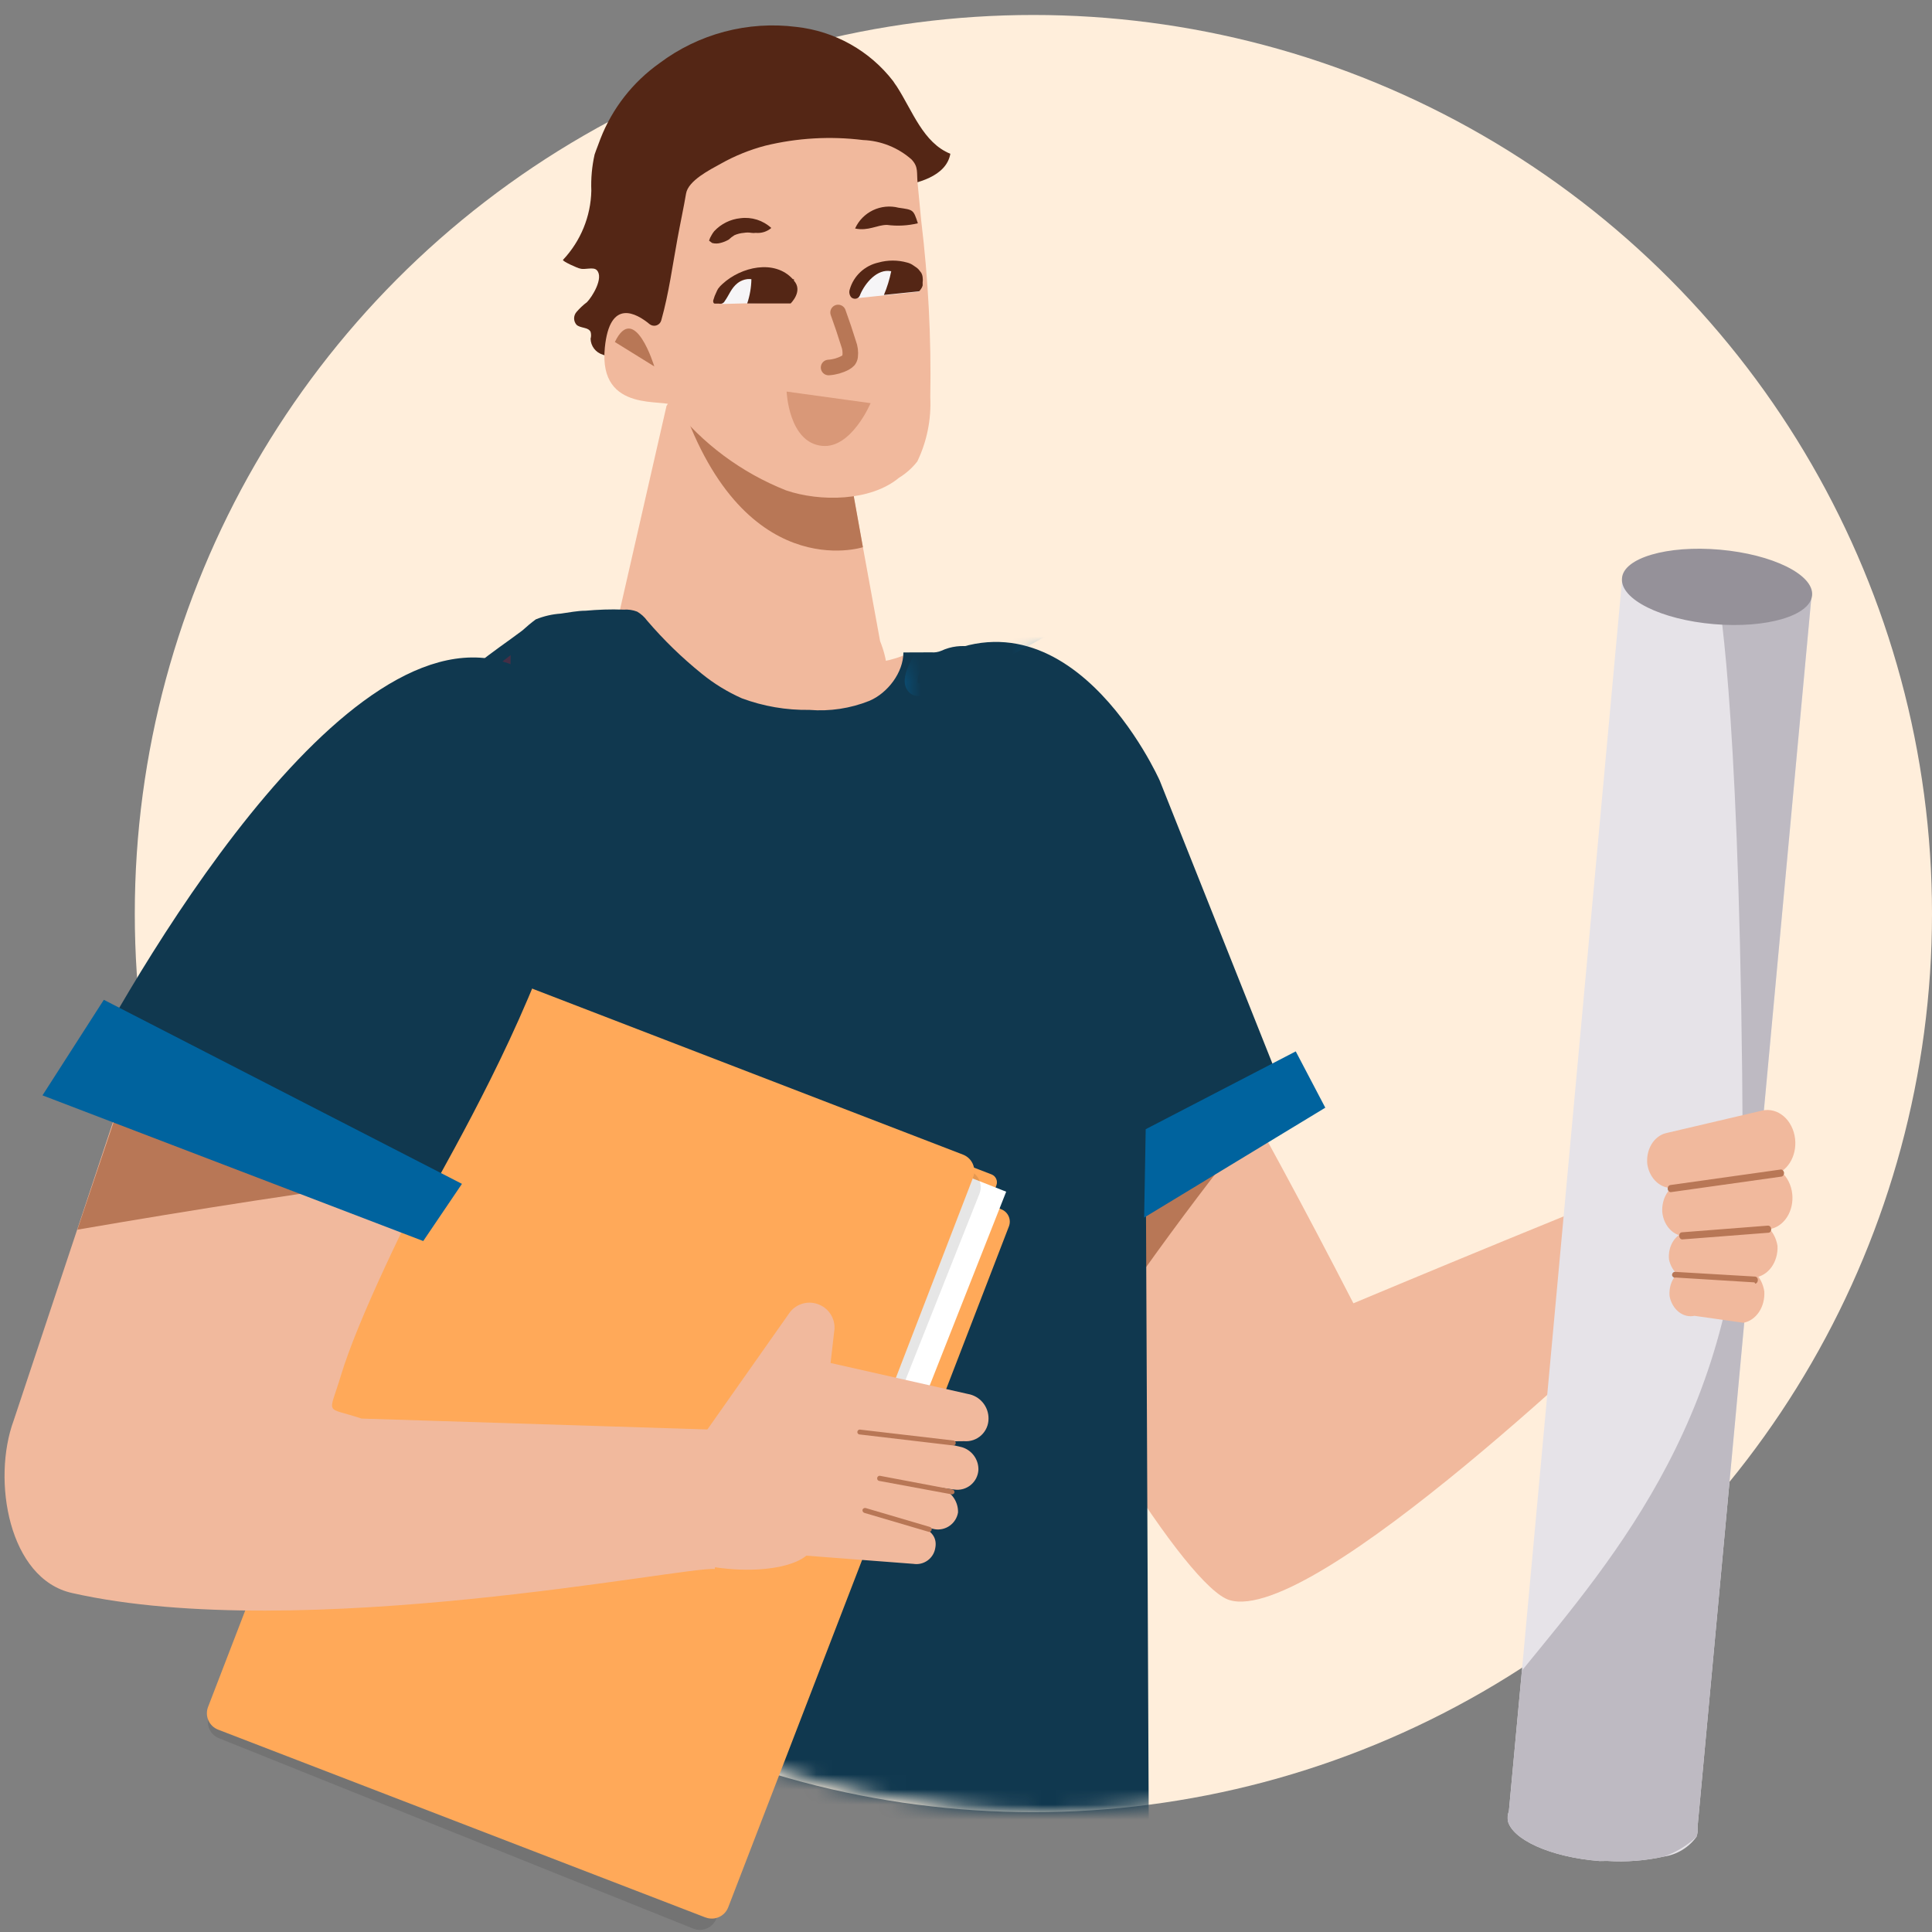 <svg width="129" height="129" viewBox="0 0 129 129" fill="none" xmlns="http://www.w3.org/2000/svg">
<rect x="0" y="0" width="129" height="129" fill="#808080" stroke="none"/>
<circle cx="69" cy="61" r="60" fill="#FFEEDB"/>
<path d="M44.504 27.1L40.641 44.017L45.796 46.228C56.521 51.339 60.75 47.738 58.764 42.808L56.996 33.142L46.344 25.046C45.749 25.517 45.214 26.056 44.748 26.653C44.686 26.812 44.604 26.962 44.504 27.1Z" fill="#F1B99D"/>
<path d="M46.344 24.973L56.996 33.069L57.617 36.537C57.617 36.537 49.476 39.183 45.32 26.339" fill="#B87756"/>
<path d="M59.872 5.761C60.945 7.428 61.639 9.531 63.455 10.268C63.187 11.778 61.249 12.286 59.702 12.479C58.714 12.536 57.733 12.665 56.764 12.866C56.192 13.023 55.911 13.446 55.546 13.845C54.156 15.246 52.584 16.443 51.183 17.832C50.22 18.738 49.269 19.645 48.319 20.575L46.198 22.617C45.86 23.006 45.47 23.347 45.04 23.632C44.763 23.789 44.444 23.861 44.126 23.838C43.77 23.875 43.416 23.932 43.066 24.007C42.662 24.066 42.251 24.066 41.847 24.007C41.529 23.977 41.218 23.904 40.921 23.789C40.701 23.705 40.47 23.789 40.25 23.681C40.018 23.612 39.814 23.472 39.668 23.281C39.521 23.09 39.439 22.857 39.434 22.617C39.477 22.467 39.477 22.308 39.434 22.158C39.275 21.832 38.764 21.928 38.495 21.687C38.391 21.568 38.333 21.416 38.333 21.258C38.333 21.1 38.391 20.948 38.495 20.829C38.703 20.587 38.935 20.368 39.19 20.176C39.531 19.838 40.336 18.545 39.848 18.038C39.617 17.796 39.044 18.038 38.727 17.929C38.617 17.929 37.508 17.433 37.593 17.349C38.774 16.093 39.447 14.45 39.483 12.733C39.45 11.921 39.524 11.109 39.702 10.316C39.824 9.954 39.97 9.616 40.092 9.265C40.883 7.235 42.255 5.48 44.041 4.214C46.651 2.253 49.933 1.385 53.181 1.798C54.449 1.938 55.675 2.332 56.785 2.955C57.895 3.578 58.867 4.417 59.641 5.423C59.714 5.531 59.787 5.652 59.872 5.761Z" fill="#542615"/>
<path d="M44.151 21.397C44.129 21.473 44.089 21.543 44.034 21.601C43.979 21.658 43.911 21.701 43.835 21.726C43.759 21.752 43.678 21.758 43.599 21.744C43.52 21.731 43.446 21.699 43.383 21.651C42.481 20.901 40.714 19.91 40.385 23.209C39.934 27.704 44.528 26.556 44.906 27.1C46.885 29.613 49.501 31.561 52.487 32.743C54.754 33.516 58.13 33.48 60.031 31.897C60.5 31.611 60.913 31.242 61.25 30.81C61.889 29.476 62.186 28.007 62.115 26.532C62.186 22.58 61.983 18.627 61.506 14.703C61.42 13.893 61.359 13.071 61.274 12.286C61.189 11.501 61.347 11.174 60.872 10.655C59.973 9.857 58.823 9.396 57.618 9.35C55.444 9.081 53.238 9.208 51.11 9.724C50.066 9.998 49.062 10.404 48.124 10.933C47.405 11.331 45.954 12.056 45.808 12.926C45.662 13.796 45.418 14.932 45.235 15.935C44.906 17.711 44.662 19.584 44.151 21.397Z" fill="#F1B99D"/>
<path d="M41.055 22.835L43.687 24.466C43.687 24.466 42.371 20.104 41.055 22.835Z" fill="#B87756"/>
<path d="M55.96 20.865C56.212 21.558 56.443 22.247 56.655 22.931C56.762 23.208 56.8 23.507 56.764 23.801C56.752 23.889 56.719 23.972 56.667 24.043C56.601 24.116 56.523 24.177 56.435 24.224C56.093 24.407 55.714 24.514 55.326 24.538" stroke="#B87756" stroke-width="1.04" stroke-linecap="round" stroke-linejoin="round"/>
<path d="M57.094 15.258C57.334 14.725 57.757 14.293 58.288 14.038C58.819 13.784 59.423 13.724 59.994 13.869C60.982 14.014 60.982 13.978 61.286 14.908C60.612 15.071 59.914 15.108 59.227 15.017C58.544 15.017 57.996 15.44 57.094 15.258Z" fill="#542615"/>
<path d="M47.344 16.068C47.38 15.945 47.434 15.827 47.502 15.717C47.554 15.62 47.616 15.527 47.685 15.44C48.143 14.947 48.767 14.637 49.44 14.57C49.811 14.522 50.187 14.556 50.543 14.668C50.899 14.781 51.226 14.97 51.5 15.222C51.358 15.343 51.194 15.435 51.016 15.491C50.837 15.547 50.65 15.566 50.464 15.548C50.367 15.562 50.268 15.562 50.171 15.548C50.006 15.518 49.837 15.518 49.672 15.548C49.453 15.563 49.238 15.617 49.038 15.705C48.902 15.788 48.775 15.886 48.66 15.995C48.497 16.092 48.32 16.166 48.136 16.213C47.946 16.271 47.743 16.276 47.551 16.225L47.344 16.068Z" fill="#542615"/>
<path d="M58.13 26.919L52.523 26.145C52.523 26.145 52.657 29.553 54.888 29.77C56.838 29.976 58.13 26.919 58.13 26.919Z" fill="#D99878"/>
<path d="M52.804 19.125C52.804 19.125 53.462 20.201 52.499 20.201C51.536 20.201 48.209 20.297 48.209 20.297C48.209 20.297 48.916 17.337 52.804 19.089" fill="#F6F5F7"/>
<path d="M53.011 18.642H52.938C51.719 17.288 49.476 17.82 48.245 18.956C48.136 19.049 48.037 19.154 47.953 19.27C47.905 19.347 47.864 19.428 47.831 19.512C47.748 19.674 47.683 19.844 47.636 20.019C47.612 20.077 47.612 20.142 47.636 20.2C47.642 20.219 47.654 20.236 47.669 20.248C47.684 20.261 47.702 20.27 47.721 20.273H47.807H48.002C48.058 20.285 48.116 20.285 48.172 20.273C48.22 20.264 48.264 20.244 48.303 20.215C48.341 20.185 48.371 20.147 48.392 20.104C48.696 19.681 48.806 19.258 49.257 18.895C49.384 18.795 49.531 18.72 49.688 18.677C49.845 18.633 50.009 18.621 50.171 18.642C50.161 19.192 50.066 19.738 49.891 20.261H52.791C52.791 20.261 53.644 19.439 53.011 18.738" fill="#542615"/>
<path d="M61.372 19.476L57.216 19.91C57.216 19.91 58.349 17.494 60.056 17.82C61.762 18.146 61.372 19.476 61.372 19.476Z" fill="#F6F5F7"/>
<path d="M60.567 17.53C59.942 17.355 59.279 17.355 58.654 17.53C58.202 17.63 57.786 17.849 57.449 18.164C57.112 18.478 56.867 18.877 56.74 19.319C56.709 19.408 56.701 19.504 56.718 19.597C56.735 19.691 56.776 19.778 56.838 19.85C56.906 19.913 56.995 19.948 57.088 19.948C57.181 19.948 57.27 19.913 57.338 19.85C57.388 19.79 57.426 19.72 57.447 19.645C57.764 18.908 58.569 17.917 59.507 18.11C59.397 18.652 59.234 19.183 59.02 19.693L61.372 19.451C61.372 19.451 61.457 19.355 61.469 19.331C61.53 19.256 61.576 19.169 61.603 19.077C61.609 19.013 61.609 18.948 61.603 18.884C61.622 18.755 61.622 18.625 61.603 18.497C61.591 18.395 61.558 18.296 61.506 18.207L61.335 17.989C61.284 17.935 61.227 17.886 61.164 17.844L60.933 17.687C60.821 17.615 60.697 17.562 60.567 17.53Z" fill="#542615"/>
<path d="M111.565 85.495C108.629 88.266 87.722 108.541 82.092 106.838C76.461 105.134 47.967 52.644 61.458 49.369C61.458 49.369 64.859 46.59 67.552 49.635C70.246 52.68 76.985 61.03 90.367 87.021C90.367 87.021 109.793 78.883 112.624 78.02C115.455 77.156 114.501 82.725 111.565 85.495Z" fill="#F1B99D"/>
<path d="M85.493 72.932C76.194 57.67 69.71 52.052 67.565 49.635C64.859 46.59 61.471 49.369 61.471 49.369C52.404 51.568 62.202 75.88 71.355 92.18C75.703 85.509 80.423 79.083 85.493 72.932Z" fill="#B87756"/>
<mask id="mask0_2745_106996" style="mask-type:alpha" maskUnits="userSpaceOnUse" x="10" y="1" width="120" height="120">
<circle cx="70" cy="61" r="60" fill="#E6E3E8"/>
</mask>
<g mask="url(#mask0_2745_106996)">
<path d="M60.231 43.802C56.097 45.462 47.124 42.937 41.773 41.508C37.484 40.363 43.829 47.719 52.453 48.6C62.546 49.631 63.056 42.668 60.231 43.802Z" fill="#F1B99D"/>
<path d="M39.096 40.778C38.548 40.778 37.988 40.899 37.44 40.971C36.866 41.01 36.302 41.14 35.771 41.358C35.461 41.588 35.165 41.834 34.882 42.095C33.859 42.868 32.811 43.557 31.825 44.379C30.847 45.202 29.924 46.086 29.06 47.025L28.938 47.158C24.756 51.711 22.23 57.522 21.764 63.664C20.424 81.124 26.368 135.777 26.368 135.777L76.757 133.868L76.44 63.603C76.223 59.16 74.833 54.852 72.409 51.109C71.434 49.599 70.448 48.077 69.376 46.639C68.711 45.512 67.789 44.556 66.684 43.847C66.122 43.554 65.524 43.335 64.906 43.195C64.214 43.065 63.498 43.154 62.859 43.449C62.649 43.54 62.418 43.578 62.19 43.557L60.32 43.564C60.318 44.911 59.266 46.278 58.048 46.796C56.778 47.303 55.406 47.51 54.041 47.4C52.503 47.424 50.975 47.162 49.535 46.627C48.572 46.199 47.67 45.647 46.855 44.983C45.529 43.913 44.306 42.724 43.201 41.431C43.025 41.191 42.801 40.989 42.543 40.839C42.257 40.728 41.949 40.683 41.642 40.706C40.765 40.669 39.924 40.706 39.096 40.778Z" fill="#10384F"/>
<path d="M77.437 52.124C77.437 52.124 71.124 37.866 61.105 44.729C51.087 51.593 60.52 81.233 66.638 87.154L86.516 74.925L77.437 52.124Z" fill="#10384F"/>
<path d="M76.499 75.397L86.517 70.201L88.49 73.961L76.394 81.298L76.499 75.397Z" fill="#00639E"/>
<g style="mix-blend-mode:multiply" opacity="0.35">
<path d="M34.097 43.742C25.091 50.588 22.482 59.887 21.788 68.4C20.447 85.497 26.359 135.753 26.359 135.753L32.793 135.021" fill="#A81E35"/>
</g>
</g>
<path d="M61.499 94.643C61.954 94.819 62.465 94.592 62.641 94.137L67.365 81.888C67.54 81.433 67.313 80.922 66.858 80.746C66.403 80.57 66.176 80.059 66.352 79.604L66.527 79.149C66.641 78.856 66.495 78.528 66.203 78.414L61.649 76.658L54.724 94.629L59.809 96.589L60.364 95.151C60.539 94.696 61.05 94.469 61.505 94.644L61.499 94.643Z" fill="#FFA959"/>
<path d="M67.183 79.57L48.636 126.566L14.56 113.118L33.108 66.121L67.183 79.57Z" fill="white"/>
<path opacity="0.1" d="M46.299 128.778L14.619 116.061C14.013 115.82 13.719 115.138 13.961 114.532L32.916 66.802C33.157 66.197 33.839 65.903 34.444 66.144L64.742 78.174C65.347 78.416 65.641 79.098 65.399 79.703L59.5 94.56C59.368 94.889 59.393 95.257 59.564 95.566C59.858 96.094 59.425 96.47 59.719 96.998C59.889 97.306 59.914 97.677 59.783 98.004L47.825 128.116C47.583 128.722 46.901 129.016 46.296 128.774L46.299 128.778Z" fill="black"/>
<path d="M47.104 128.029L14.567 115.49C13.959 115.255 13.658 114.576 13.894 113.968L32.362 66.047C32.597 65.439 33.276 65.138 33.884 65.374L64.302 77.095C64.909 77.33 65.21 78.01 64.975 78.617L59.227 93.533C59.099 93.864 59.128 94.232 59.301 94.538C59.601 95.063 59.901 95.588 60.2 96.114C60.374 96.42 60.402 96.791 60.275 97.119L48.623 127.352C48.388 127.959 47.709 128.26 47.101 128.025L47.104 128.029Z" fill="#FFA959"/>
<path d="M4.811 106.366C20.106 109.822 45.977 104.526 47.72 104.767L49.284 95.511L24.14 94.718C21.654 93.884 21.934 94.597 22.751 91.879C25.03 84.314 35.597 65.525 35.67 65.295L12.416 60.269L0.911 94.851C-0.552 98.826 0.582 105.424 4.811 106.366Z" fill="#F1B99D"/>
<path d="M28.747 78.532C32.159 72.109 33.45 70.626 33.499 70.5L10.648 65.847L5.164 82.106C13.001 80.761 20.849 79.509 28.747 78.532Z" fill="#B87756"/>
<path d="M35.196 44.855C24.279 38.712 9.6 63.87 5.165 72.34L28.041 80.911C29.959 77.035 46.114 50.999 35.196 44.855Z" fill="#10384F"/>
<path d="M2.837 73.137L6.932 66.757L30.844 79.046L28.26 82.864L2.837 73.137Z" fill="#00639E"/>
<path d="M101.618 111.546L100.748 120.932C100.709 121.035 100.683 121.144 100.669 121.254C100.664 121.356 100.666 121.458 100.674 121.56C100.957 122.812 103.498 124.003 106.808 124.262L107.31 124.255C108.581 124.338 109.857 124.24 111.1 123.963C111.531 123.9 111.945 123.751 112.318 123.525C112.691 123.299 113.015 123.001 113.271 122.649C113.31 122.54 113.337 122.428 113.35 122.313C113.368 122.207 113.367 122.098 113.345 121.992L120.941 39.934L114.657 39.411L108.301 38.777L101.618 111.546Z" fill="#E6E3E8"/>
<path d="M116.363 76.615C116.446 94.064 107.841 103.91 101.618 111.546L100.749 120.932C100.71 121.035 100.683 121.143 100.67 121.253C100.664 121.356 100.666 121.458 100.674 121.56C100.957 122.812 103.499 124.003 106.808 124.262L107.31 124.255C108.581 124.338 109.857 124.24 111.1 123.963C111.908 123.682 112.648 123.234 113.271 122.649C113.311 122.54 113.337 122.428 113.35 122.313C113.369 122.207 113.367 122.098 113.346 121.992L120.942 39.934L114.657 39.411C114.897 40.579 116.23 48.901 116.363 76.615Z" fill="#BEBAC2"/>
<path d="M108.3 38.623C108.181 40.02 110.92 41.376 114.44 41.674C117.959 41.972 120.89 41.107 120.996 39.738C121.101 38.37 118.362 37.014 114.842 36.702C111.323 36.39 108.378 37.255 108.3 38.623Z" fill="#959199"/>
<mask id="mask1_2745_106996" style="mask-type:alpha" maskUnits="userSpaceOnUse" x="7" y="40" width="80" height="96">
<path fill-rule="evenodd" clip-rule="evenodd" d="M56.779 59.435L41.543 40.702C41.571 40.703 41.598 40.704 41.626 40.706C41.933 40.682 42.241 40.728 42.528 40.839C42.785 40.989 43.01 41.191 43.186 41.431C44.292 42.724 45.515 43.913 46.841 44.983C47.657 45.646 48.559 46.199 49.522 46.626C50.963 47.162 52.492 47.424 54.031 47.4C55.396 47.51 56.769 47.303 58.04 46.795C59.092 46.349 60.049 45.255 60.276 44.073L60.069 58.541C60.071 58.926 59.944 59.3 59.709 59.607C59.474 59.913 59.144 60.135 58.769 60.236C58.395 60.338 57.997 60.315 57.637 60.17C57.277 60.025 56.975 59.767 56.779 59.435ZM68.544 43.142C69.075 43.784 69.569 44.983 70.142 46.371L70.142 46.371C70.766 47.885 71.482 49.623 72.44 51.109C74.857 54.854 76.24 59.162 76.449 63.603L76.502 75.395L84.957 71.01L77.436 52.124C77.436 52.124 74.145 44.691 68.544 43.142ZM86.46 74.785L82.467 77.416L86.516 74.926L86.46 74.785ZM76.755 80.93L76.503 75.504L76.528 81.07L76.755 80.93ZM26.346 135.777C26.346 135.777 24.817 121.721 23.483 105.588C24.816 121.721 26.346 135.777 26.346 135.777L26.346 135.777ZM7.965 67.288C12.722 59.133 20.884 47.111 28.591 44.439C29.863 43.998 31.123 43.811 32.353 43.939C33.322 44.04 34.272 44.336 35.196 44.855C44.677 50.19 33.74 70.528 29.443 78.326L7.965 67.288Z" fill="#003A5C"/>
</mask>
<g mask="url(#mask1_2745_106996)">
<path d="M96.778 27.819C96.784 27.919 96.784 28.02 96.778 28.121C96.778 29.619 94.804 30.03 94.17 30.175C89.038 31.485 84.156 33.615 79.716 36.483C78.399 37.268 77.071 38.09 75.791 38.899C73.073 40.567 70.282 42.307 67.394 43.805L66.772 44.156C63.031 46.27 61.434 46.826 60.776 46.294C60.67 46.206 60.583 46.097 60.521 45.975C60.458 45.852 60.42 45.718 60.411 45.581C60.301 44.494 61.629 42.766 63.08 41.05L63.372 40.712C69.127 33.515 76.952 28.222 85.809 25.535C87.448 24.988 89.163 24.698 90.892 24.677C92.676 24.676 94.403 25.301 95.767 26.441C96.261 26.764 96.621 27.253 96.778 27.819ZM93.951 29.317C95.169 29.051 95.852 28.628 95.876 28.109C95.854 27.906 95.788 27.711 95.683 27.536C95.578 27.361 95.436 27.21 95.267 27.094C94.046 26.076 92.499 25.523 90.904 25.535C89.246 25.556 87.601 25.833 86.029 26.357C77.355 29.003 69.694 34.194 64.055 41.243L63.75 41.594C62.056 43.66 61.215 44.868 61.276 45.497C61.276 45.581 61.276 45.593 61.276 45.606C61.556 45.726 62.665 45.449 66.297 43.406L66.943 43.044C69.795 41.558 72.574 39.83 75.267 38.15C76.486 37.353 77.875 36.531 79.192 35.733C83.73 32.819 88.714 30.652 93.951 29.317Z" fill="#0078BD"/>
</g>
<path d="M64.621 93.074L55.458 91.007L55.695 88.936C55.762 88.563 55.7 88.179 55.518 87.847C55.337 87.515 55.047 87.255 54.697 87.111C54.364 86.969 53.994 86.94 53.643 87.029C53.292 87.118 52.979 87.319 52.754 87.602L46.683 96.226L42.007 102.825C47.378 105.5 52.416 105.068 53.84 103.872L60.98 104.418C61.145 104.445 61.314 104.44 61.478 104.402C61.641 104.364 61.795 104.294 61.931 104.197C62.067 104.1 62.183 103.976 62.272 103.834C62.36 103.692 62.42 103.534 62.447 103.368C62.551 102.852 62.43 102.109 60.963 101.779L62.43 102.109C62.783 102.161 63.142 102.072 63.43 101.861C63.718 101.65 63.911 101.335 63.968 100.983C63.978 100.594 63.85 100.215 63.608 99.91C63.366 99.606 63.025 99.397 62.644 99.32L63.725 99.458C63.918 99.486 64.114 99.473 64.302 99.421C64.49 99.368 64.665 99.277 64.816 99.154C64.966 99.03 65.09 98.876 65.178 98.703C65.266 98.529 65.318 98.338 65.329 98.144C65.337 97.8 65.23 97.463 65.025 97.187C64.819 96.911 64.527 96.712 64.196 96.621L62.548 96.247L64.371 96.228C64.579 96.245 64.788 96.219 64.986 96.152C65.183 96.084 65.364 95.977 65.517 95.836C65.671 95.695 65.793 95.523 65.877 95.332C65.961 95.141 66.004 94.935 66.004 94.727C66.009 94.332 65.872 93.948 65.618 93.644C65.365 93.341 65.011 93.139 64.621 93.074Z" fill="#F1B99D"/>
<path d="M57.353 95.774L63.627 96.512C63.67 96.518 63.713 96.508 63.748 96.483C63.783 96.458 63.806 96.42 63.814 96.378C63.818 96.355 63.817 96.332 63.812 96.31C63.806 96.287 63.796 96.266 63.782 96.248C63.768 96.23 63.751 96.215 63.73 96.204C63.71 96.193 63.688 96.186 63.665 96.184L57.406 95.453C57.367 95.454 57.331 95.468 57.301 95.493C57.272 95.519 57.253 95.553 57.247 95.591C57.24 95.629 57.248 95.668 57.267 95.702C57.286 95.735 57.317 95.761 57.353 95.774Z" fill="#B87756"/>
<path d="M63.545 99.777C63.588 99.784 63.631 99.773 63.666 99.748C63.701 99.723 63.725 99.685 63.732 99.643C63.735 99.601 63.723 99.56 63.699 99.526C63.674 99.492 63.639 99.467 63.598 99.456L58.747 98.538C58.725 98.536 58.703 98.539 58.682 98.546C58.661 98.553 58.642 98.564 58.625 98.579C58.609 98.593 58.595 98.611 58.585 98.631C58.576 98.65 58.57 98.672 58.569 98.694C58.563 98.737 58.573 98.78 58.598 98.815C58.623 98.85 58.661 98.873 58.703 98.881L63.545 99.777Z" fill="#B87756"/>
<path d="M62.023 102.29C62.061 102.289 62.098 102.278 62.13 102.257C62.162 102.236 62.188 102.206 62.203 102.171C62.211 102.148 62.214 102.125 62.212 102.101C62.21 102.078 62.203 102.055 62.192 102.035C62.18 102.014 62.165 101.996 62.146 101.982C62.127 101.968 62.105 101.958 62.082 101.953L57.802 100.692C57.761 100.682 57.716 100.687 57.678 100.706C57.639 100.725 57.609 100.758 57.592 100.797C57.581 100.842 57.587 100.889 57.609 100.93C57.632 100.97 57.669 101 57.712 101.015L61.992 102.276L62.023 102.29Z" fill="#B87756"/>
<path d="M109.991 77.734C109.941 77.264 110.04 76.791 110.269 76.408C110.498 76.025 110.84 75.759 111.229 75.662L117.672 74.151C117.918 74.096 118.172 74.102 118.418 74.168C118.664 74.234 118.897 74.359 119.102 74.536C119.307 74.712 119.479 74.936 119.609 75.194C119.739 75.452 119.824 75.738 119.858 76.035C119.924 76.607 119.798 77.184 119.507 77.64C119.216 78.097 118.783 78.396 118.303 78.472L111.775 79.305C111.368 79.363 110.955 79.232 110.623 78.939C110.291 78.647 110.064 78.215 109.991 77.734Z" fill="#F1B99D"/>
<path d="M110.991 80.936C110.962 80.487 111.068 80.041 111.291 79.68C111.514 79.318 111.838 79.064 112.207 78.963L117.567 77.878C117.805 77.826 118.051 77.834 118.288 77.9C118.526 77.965 118.75 78.088 118.947 78.26C119.144 78.433 119.309 78.651 119.433 78.901C119.557 79.151 119.637 79.428 119.668 79.715C119.729 80.272 119.602 80.833 119.315 81.275C119.029 81.716 118.605 82.003 118.137 82.073L112.76 82.51C112.557 82.551 112.35 82.543 112.149 82.485C111.948 82.427 111.759 82.322 111.593 82.174C111.428 82.027 111.289 81.841 111.185 81.628C111.082 81.415 111.016 81.18 110.991 80.936Z" fill="#F1B99D"/>
<path d="M111.44 84.094C111.396 83.658 111.496 83.221 111.719 82.874C111.942 82.528 112.271 82.3 112.636 82.239L116.635 81.537C116.859 81.485 117.091 81.486 117.316 81.541C117.541 81.597 117.755 81.704 117.946 81.858C118.136 82.012 118.3 82.209 118.427 82.437C118.554 82.666 118.642 82.921 118.685 83.189C118.709 83.709 118.564 84.218 118.281 84.61C117.997 85.002 117.597 85.248 117.161 85.298L113.085 85.397C112.726 85.465 112.356 85.369 112.051 85.127C111.746 84.885 111.528 84.516 111.44 84.094Z" fill="#F1B99D"/>
<path d="M111.481 86.558C111.437 86.131 111.531 85.702 111.744 85.359C111.957 85.015 112.274 84.782 112.629 84.708L115.832 84.567C116.052 84.524 116.277 84.532 116.495 84.592C116.713 84.653 116.92 84.763 117.103 84.917C117.286 85.072 117.442 85.267 117.562 85.493C117.682 85.718 117.764 85.968 117.803 86.23C117.833 86.726 117.707 87.216 117.449 87.602C117.191 87.989 116.819 88.246 116.406 88.322L113.141 87.858C112.78 87.936 112.404 87.845 112.095 87.602C111.785 87.36 111.565 86.985 111.481 86.558Z" fill="#F1B99D"/>
<path d="M111.564 79.6L118.955 78.561C119.004 78.551 119.048 78.519 119.079 78.473C119.11 78.427 119.125 78.369 119.123 78.31C119.117 78.248 119.091 78.191 119.051 78.15C119.011 78.108 118.96 78.087 118.907 78.088L111.531 79.125C111.504 79.129 111.478 79.138 111.454 79.154C111.431 79.169 111.41 79.191 111.393 79.216C111.376 79.241 111.363 79.27 111.356 79.301C111.349 79.332 111.347 79.365 111.35 79.397C111.36 79.456 111.386 79.508 111.426 79.545C111.465 79.582 111.514 79.602 111.564 79.6Z" fill="#B87756"/>
<path d="M118.096 82.308C118.146 82.301 118.192 82.271 118.224 82.224C118.255 82.177 118.269 82.117 118.263 82.057C118.257 81.995 118.232 81.937 118.192 81.896C118.152 81.855 118.1 81.833 118.048 81.835L112.285 82.283C112.235 82.289 112.189 82.319 112.157 82.367C112.126 82.414 112.112 82.474 112.118 82.534C112.124 82.596 112.15 82.653 112.189 82.695C112.229 82.736 112.281 82.757 112.333 82.756L118.096 82.308Z" fill="#B87756"/>
<path d="M117.202 85.713C117.248 85.704 117.291 85.675 117.321 85.633C117.352 85.591 117.37 85.537 117.371 85.481C117.373 85.451 117.369 85.42 117.361 85.391C117.352 85.363 117.339 85.336 117.321 85.313C117.304 85.29 117.283 85.272 117.26 85.259C117.237 85.246 117.211 85.238 117.186 85.237L111.845 84.923C111.819 84.921 111.794 84.925 111.769 84.934C111.745 84.944 111.723 84.96 111.704 84.98C111.685 85 111.67 85.025 111.659 85.052C111.648 85.08 111.642 85.11 111.642 85.14C111.648 85.17 111.66 85.197 111.676 85.222C111.692 85.246 111.712 85.266 111.734 85.281C111.757 85.296 111.782 85.305 111.807 85.309C111.833 85.312 111.859 85.309 111.883 85.301L117.145 85.625L117.202 85.713Z" fill="#B87756"/>
</svg>